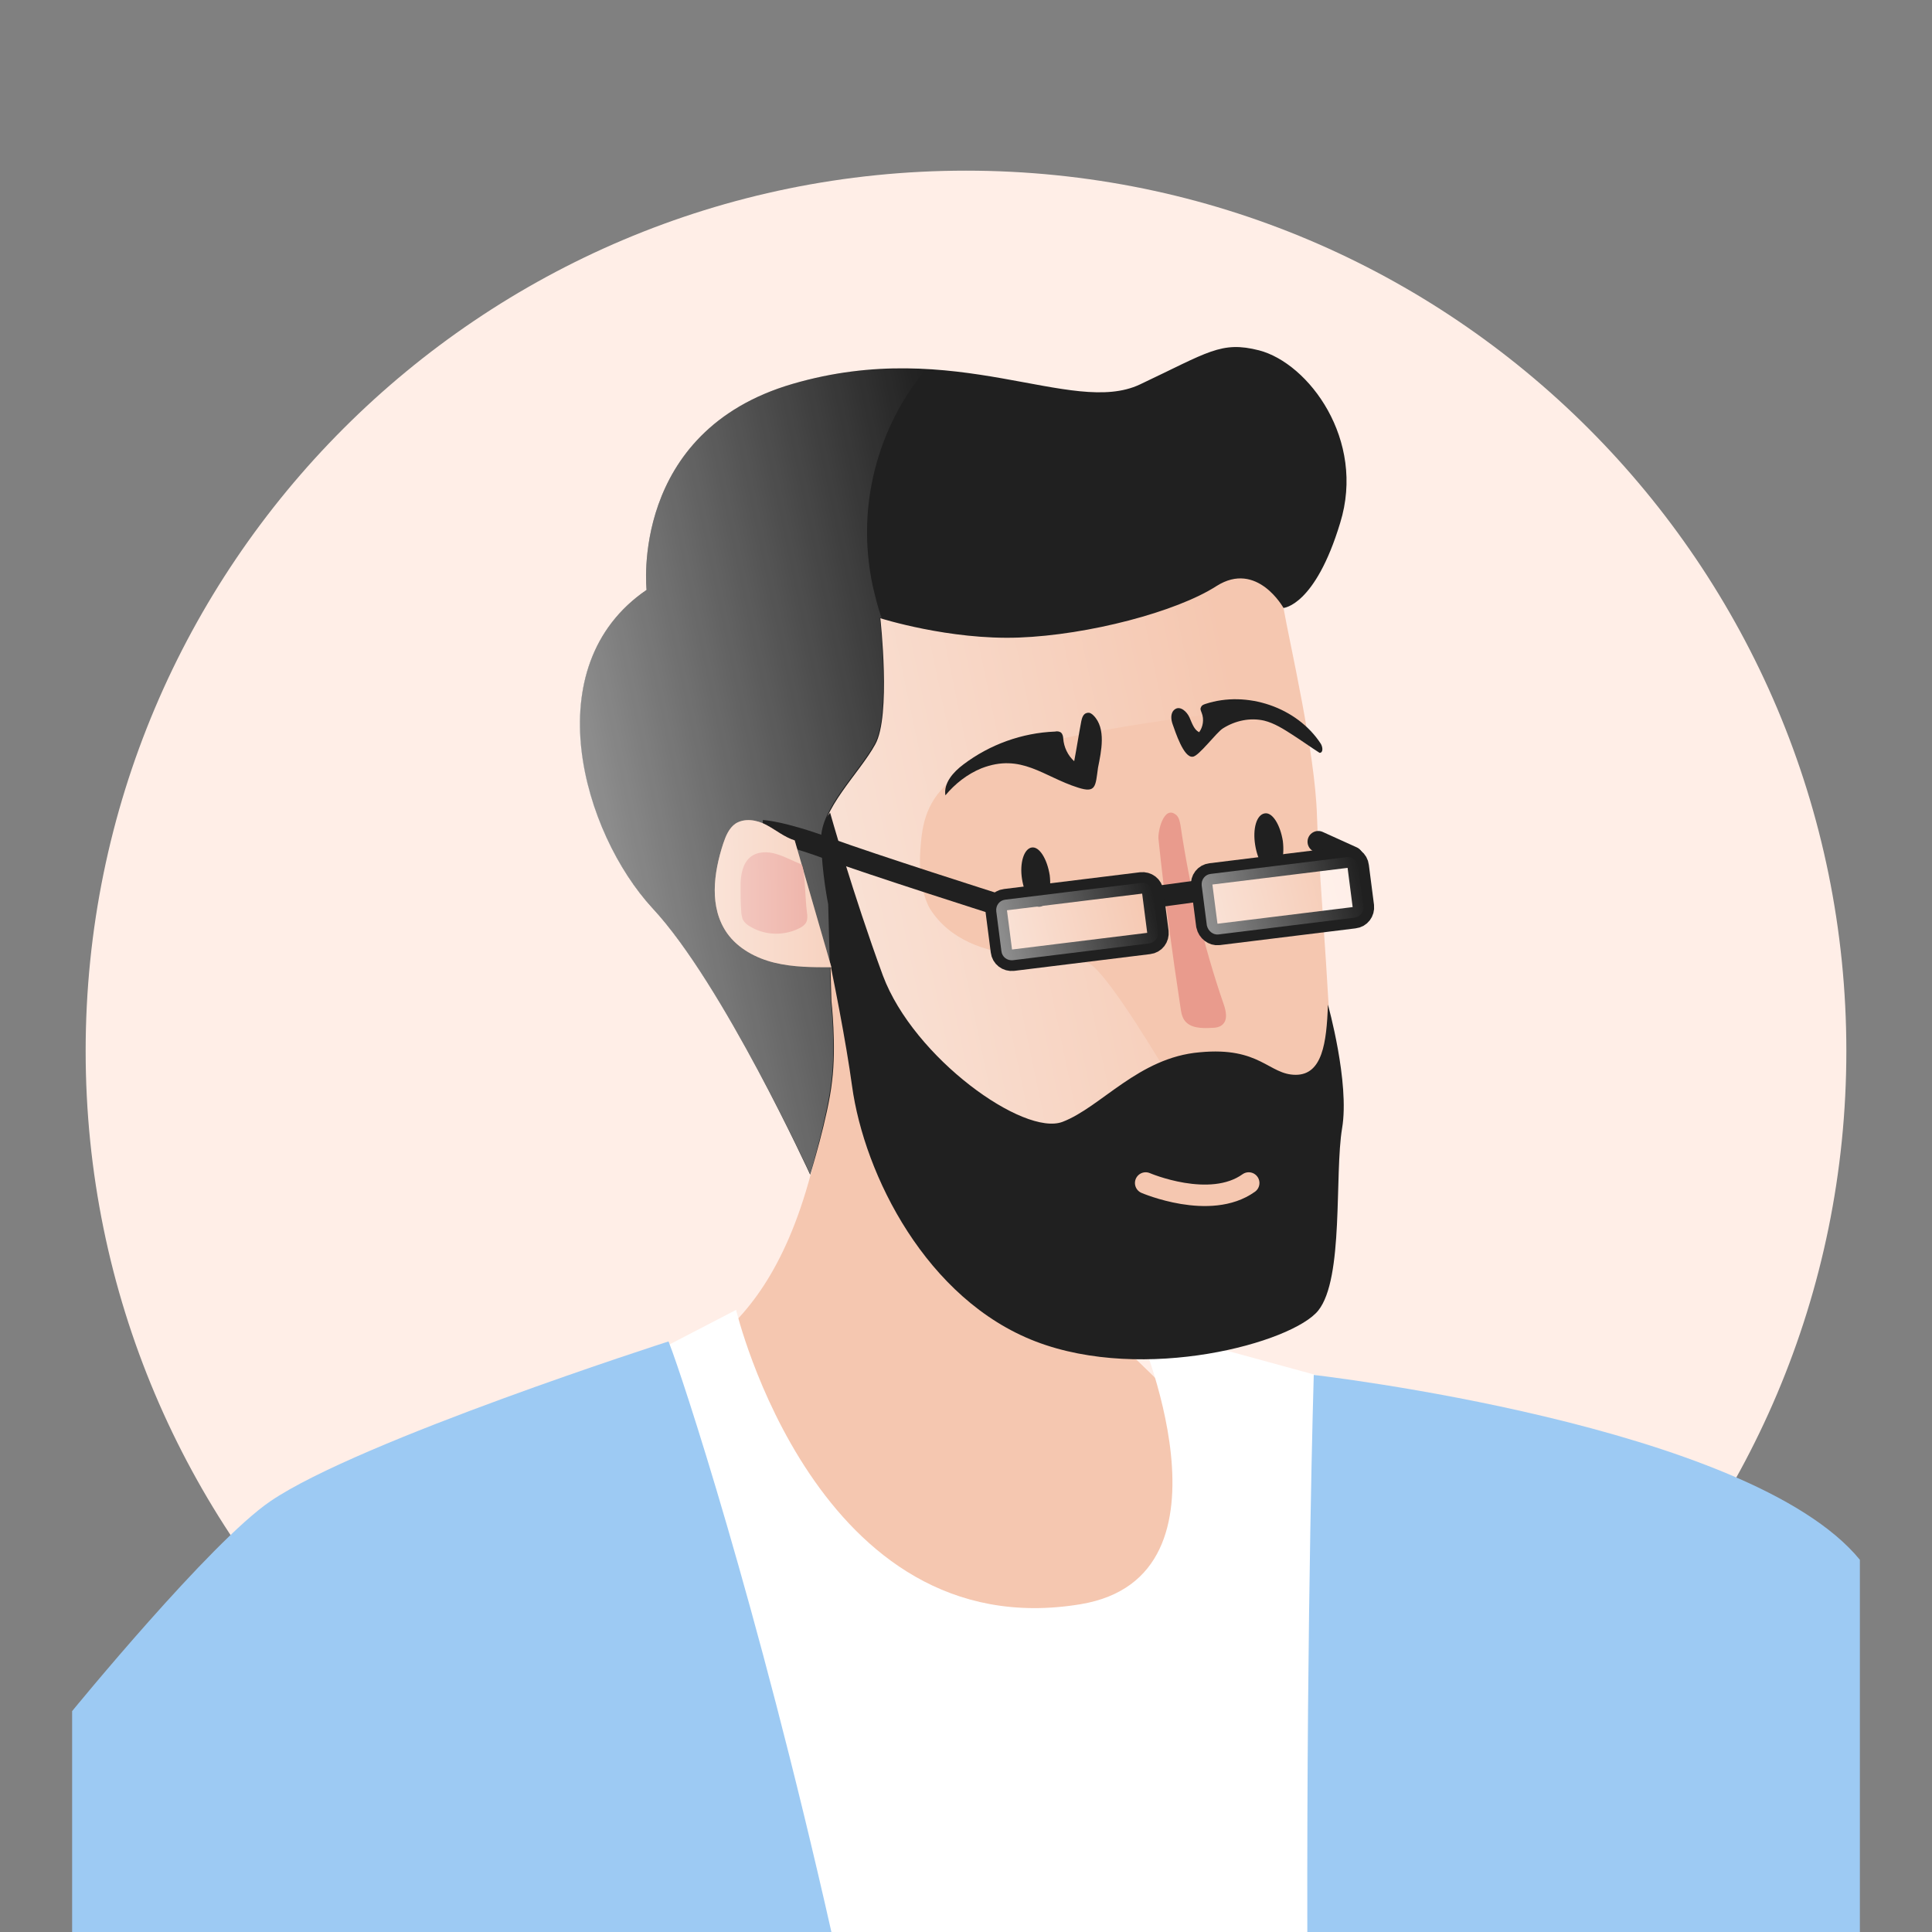 <?xml version="1.0" encoding="utf-8"?>
<svg width="90" height="90" viewBox="0 0 90 90" fill="none" xmlns="http://www.w3.org/2000/svg">
<rect x="0" y="0" width="90" height="90" fill="#808080" stroke="none"/>
<g clip-path="url(#clip0)">
<path d="M45 89.97C67.649 89.97 86.01 71.609 86.01 48.96C86.01 26.311 67.649 7.95 45 7.95C22.351 7.95 3.99 26.311 3.99 48.96C3.99 71.609 22.351 89.97 45 89.97Z" fill="#FFEEE7"/>
<path d="M38.52 44.1C38.52 44.1 38.849 50.64 37.77 54.69C35.37 63.69 30.329 63.57 29.009 64.86C27.029 66.84 28.95 67.83 27.54 69.03C27.54 69.03 47.099 83.7 58.469 83.25C73.74 82.65 52.77 63.18 52.77 63.18C52.77 63.18 57.12 60.09 54.209 58.5C52.499 57.57 50.309 50.67 50.309 50.67L38.52 44.1Z" fill="#F5C7B0"/>
<path d="M54.42 23.67C56.28 24.6 59.49 26.61 59.79 28.32C60.09 30.03 61.26 35.01 61.35 38.01C61.44 40.98 62.16 48.66 62.04 52.14C61.92 55.65 62.01 60.36 61.23 61.08C60.48 61.8 52.23 62.94 50.43 62.28C48.6 61.62 39.72 53.88 39.3 46.44C39.3 46.44 35.64 48.51 32.34 42.12C31.47 40.47 36.54 33.18 37.05 31.08C38.25 25.95 48.36 26.22 51.03 25.56C53.7 24.9 54.42 23.67 54.42 23.67Z" fill="#F5C7B0"/>
<path d="M66.48 89.999H22.74L20.73 68.01L31.17 62.639L34.29 61.02C34.29 61.02 38.04 76.769 50.34 74.73C58.08 73.439 52.95 61.77 52.95 61.77L61.17 64.019L62.25 64.32C62.28 64.32 64.08 75.029 66.48 89.999Z" fill="white"/>
<path d="M38.73 90H14.07H3.36V79.71C3.36 79.71 9.81 71.82 12.6 69.93C16.74 67.11 31.14 62.49 31.14 62.49C31.14 62.49 31.17 62.55 31.2 62.64C31.74 64.02 35.25 74.58 38.73 90Z" fill="#9DCAF3"/>
<path d="M37.02 39.15L38.73 36.15L38.16 34.89C38.16 34.89 37.62 28.26 38.01 28.2C38.4 28.14 47.19 23.76 48.15 24.39C49.139 25.02 56.099 26.1 56.099 26.1C56.099 26.1 58.319 32.88 57.12 33.15C55.919 33.39 47.7 34.17 44.73 36.06C43.26 36.99 42.989 38.22 42.9 39.27C42.719 41.04 43.139 42.03 43.319 42.33C45.209 45.3 49.8 44.28 50.789 44.91C51.749 45.54 54.389 50.04 54.389 50.04C54.389 50.04 60.029 58.95 58.919 59.61C57.809 60.27 54.33 61.83 53.52 62.01C52.709 62.19 49.469 60.75 47.999 60.54C46.529 60.33 43.709 57.3 42.15 55.95C40.59 54.6 38.16 42.42 38.16 42.42L37.02 39.15Z" fill="url(#paint0_linear)"/>
<path d="M59.79 28.32C59.79 28.32 58.56 26.1 56.67 27.3C54.81 28.5 50.7 29.58 47.46 29.7C44.22 29.82 41.01 28.8 41.01 28.8C41.01 28.8 41.52 33.36 40.77 34.68C40.05 36 38.22 37.71 38.28 39.18C38.31 40.68 38.61 42.15 38.61 42.15L38.73 46.62C38.73 46.62 38.97 48.72 38.76 50.37C38.58 52.02 37.74 54.72 37.74 54.72C37.74 54.72 33.66 45.81 30.39 42.3C27.15 38.79 24.9 31.05 30.12 27.48C30.12 27.48 29.31 20.1 36.93 17.88C44.55 15.66 49.92 19.41 53.1 17.91C56.28 16.41 56.88 15.87 58.65 16.32C60.96 16.92 63.63 20.49 62.43 24.36C61.26 28.23 59.79 28.32 59.79 28.32Z" fill="#202020"/>
<path d="M61.86 46.799C61.8 48.599 61.59 50.069 60.36 50.069C59.1 50.069 58.71 48.749 55.89 49.019C53.04 49.259 51.3 51.569 49.5 52.259C47.7 52.949 42.57 49.289 41.13 45.449C39.72 41.609 38.67 37.859 38.67 37.859L37.47 39.359C37.47 39.359 39.12 46.409 39.69 50.579C40.26 54.749 43.17 60.539 48.24 62.489C53.31 64.439 60.21 62.549 61.41 61.049C62.61 59.549 62.16 54.719 62.52 52.559C62.88 50.429 61.86 46.799 61.86 46.799Z" fill="#202020"/>
<path d="M30.12 27.479C30.12 27.479 29.31 20.099 36.93 17.879C39.21 17.219 41.28 17.099 43.14 17.189C40.89 19.889 39.87 23.579 40.65 27.269C40.77 27.779 40.89 28.289 41.07 28.799C41.04 28.799 40.98 28.769 40.98 28.769C40.98 28.769 41.49 33.329 40.74 34.649C40.02 35.969 38.19 37.679 38.25 39.149C38.28 40.649 38.58 42.119 38.58 42.119L38.7 46.589C38.7 46.589 38.94 48.689 38.73 50.339C38.55 51.989 37.74 54.689 37.74 54.689C37.74 54.689 33.63 45.779 30.36 42.269C27.12 38.759 24.9 31.049 30.12 27.479Z" fill="url(#paint1_linear)"/>
<path d="M53.97 39.12C54.24 41.73 54.6 44.34 54.99 46.92C55.02 47.13 55.05 47.34 55.17 47.52C55.44 47.91 56.01 47.91 56.49 47.88C56.64 47.88 56.79 47.85 56.91 47.761C57.21 47.55 57.12 47.1 57 46.77C56.07 44.071 55.41 41.281 54.99 38.431C54.96 38.281 54.93 38.1 54.81 37.98C54.21 37.441 53.91 38.791 53.97 39.12Z" fill="#E99B8D"/>
<path d="M54.63 33.75C54.54 33.51 54.51 33.18 54.75 33.03C54.99 32.88 55.29 33.15 55.41 33.42C55.53 33.69 55.62 33.99 55.86 34.11C56.04 33.87 56.1 33.51 55.98 33.21C55.95 33.12 55.89 33.03 55.95 32.94C55.98 32.85 56.07 32.82 56.16 32.79C58.08 32.16 60.42 32.94 61.53 34.65C61.62 34.8 61.65 35.07 61.47 35.07C61.05 34.8 60.63 34.5 60.21 34.23C59.79 33.96 59.37 33.69 58.89 33.57C58.23 33.42 57.54 33.57 56.97 33.93C56.67 34.11 55.83 35.25 55.56 35.25C55.14 35.31 54.75 34.08 54.63 33.75Z" fill="#202020"/>
<path d="M50.94 33.33C50.85 33.24 50.76 33.18 50.64 33.21C50.46 33.24 50.4 33.45 50.37 33.6C50.25 34.23 50.16 34.83 50.04 35.46C49.74 35.19 49.56 34.8 49.53 34.41C49.53 34.32 49.5 34.2 49.44 34.14C49.38 34.08 49.26 34.05 49.14 34.08C47.61 34.14 46.11 34.68 44.88 35.61C44.4 35.97 43.95 36.48 44.04 37.05C44.49 36.51 45.06 36.06 45.72 35.79C47.58 35.07 48.6 36.18 50.22 36.69C51.06 36.96 51.03 36.63 51.15 35.76C51.3 35.01 51.54 33.93 50.94 33.33Z" fill="#202020"/>
<path d="M47.61 40.95C47.73 41.7 48.09 42.3 48.45 42.24C48.81 42.18 48.99 41.52 48.9 40.77C48.78 40.02 48.42 39.42 48.06 39.48C47.7 39.54 47.49 40.2 47.61 40.95Z" fill="#202020"/>
<path d="M58.47 39.36C58.59 40.11 58.95 40.71 59.31 40.65C59.67 40.59 59.85 39.93 59.76 39.18C59.64 38.43 59.28 37.83 58.92 37.89C58.53 37.95 58.35 38.61 58.47 39.36Z" fill="#202020"/>
<path d="M86.64 90H60.9C60.87 74.88 61.2 64.05 61.2 64.05C61.2 64.05 81.48 66.36 86.64 72.66V90Z" fill="#9DCAF3"/>
<path d="M63 39.93L61.41 39.21" stroke="#202020" stroke-miterlimit="10" stroke-linecap="round"/>
<path d="M35.52 38.7C35.52 38.7 36.39 38.73 38.52 39.51C40.65 40.29 46.41 42.12 46.41 42.12" stroke="#202020" stroke-miterlimit="10"/>
<path d="M56.16 41.46L53.73 41.79" stroke="#202020" stroke-miterlimit="10"/>
<path d="M47.19 44.73L53.52 43.95C53.79 43.92 53.97 43.68 53.94 43.41L53.7 41.55C53.67 41.28 53.43 41.1 53.16 41.13L46.83 41.91C46.56 41.94 46.38 42.18 46.41 42.45L46.65 44.31C46.68 44.58 46.92 44.76 47.19 44.73Z" stroke="#202020" stroke-miterlimit="10"/>
<path d="M56.76 43.53L63.09 42.75C63.36 42.72 63.54 42.48 63.51 42.21L63.27 40.35C63.24 40.08 63 39.9 62.73 39.93L56.4 40.71C56.13 40.74 55.95 40.98 55.98 41.25L56.22 43.11C56.28 43.38 56.52 43.56 56.76 43.53Z" stroke="#202020" stroke-miterlimit="10"/>
<path d="M56.76 43.53L63.09 42.75C63.36 42.72 63.54 42.48 63.51 42.21L63.27 40.35C63.24 40.08 63 39.9 62.73 39.93L56.4 40.71C56.13 40.74 55.95 40.98 55.98 41.25L56.22 43.11C56.28 43.38 56.52 43.56 56.76 43.53Z" fill="url(#paint2_linear)"/>
<path d="M47.19 44.73L53.52 43.95C53.79 43.92 53.97 43.68 53.94 43.41L53.7 41.55C53.67 41.28 53.43 41.1 53.16 41.13L46.83 41.91C46.56 41.94 46.38 42.18 46.41 42.45L46.65 44.31C46.68 44.58 46.92 44.76 47.19 44.73Z" fill="url(#paint3_linear)"/>
<path d="M37.02 39.149C36.54 38.999 36.15 38.669 35.7 38.429C35.25 38.189 34.68 38.099 34.26 38.369C33.96 38.579 33.81 38.939 33.69 39.299C33.24 40.679 33.03 42.269 33.87 43.469C34.38 44.189 35.22 44.639 36.09 44.849C36.96 45.059 37.86 45.059 38.73 45.059" fill="#F5C7B0"/>
<path d="M37.319 40.259C36.929 40.109 36.569 39.899 36.15 39.779C35.76 39.659 35.279 39.659 34.95 39.929C34.59 40.229 34.499 40.769 34.499 41.249C34.499 41.639 34.499 42.059 34.529 42.449C34.529 42.569 34.559 42.689 34.59 42.809C34.679 42.989 34.83 43.109 35.01 43.199C35.7 43.589 36.569 43.589 37.26 43.229C37.38 43.169 37.499 43.079 37.559 42.959C37.62 42.839 37.62 42.659 37.59 42.509C37.499 41.789 37.499 40.349 37.319 40.259Z" fill="#E99B8D"/>
<path d="M37.02 39.149C36.54 38.999 36.15 38.669 35.7 38.429C35.25 38.189 34.68 38.099 34.26 38.369C33.96 38.579 33.81 38.939 33.69 39.299C33.24 40.679 33.03 42.269 33.87 43.469C34.38 44.189 35.22 44.639 36.09 44.849C36.96 45.059 37.86 45.059 38.73 45.059" fill="url(#paint4_linear)"/>
<path d="M53.37 55.109C53.37 55.109 56.37 56.399 58.17 55.109" stroke="#F5C7B0" stroke-miterlimit="10" stroke-linecap="round"/>
</g>
<defs>
<linearGradient id="paint0_linear" x1="59.461" y1="41.37" x2="38.325" y2="45.776" gradientUnits="userSpaceOnUse">
<stop stop-color="white" stop-opacity="0"/>
<stop offset="0.98" stop-color="white" stop-opacity="0.49"/>
<stop offset="1" stop-color="white" stop-opacity="0.5"/>
</linearGradient>
<linearGradient id="paint1_linear" x1="46.657" y1="34.372" x2="27.666" y2="38.332" gradientUnits="userSpaceOnUse">
<stop stop-color="white" stop-opacity="0"/>
<stop offset="0.98" stop-color="white" stop-opacity="0.49"/>
<stop offset="1" stop-color="white" stop-opacity="0.5"/>
</linearGradient>
<linearGradient id="paint2_linear" x1="63.392" y1="40.774" x2="56.099" y2="42.573" gradientUnits="userSpaceOnUse">
<stop stop-color="white" stop-opacity="0"/>
<stop offset="0.98" stop-color="white" stop-opacity="0.49"/>
<stop offset="1" stop-color="white" stop-opacity="0.5"/>
</linearGradient>
<linearGradient id="paint3_linear" x1="53.802" y1="41.975" x2="46.508" y2="43.774" gradientUnits="userSpaceOnUse">
<stop stop-color="white" stop-opacity="0"/>
<stop offset="0.98" stop-color="white" stop-opacity="0.49"/>
<stop offset="1" stop-color="white" stop-opacity="0.5"/>
</linearGradient>
<linearGradient id="paint4_linear" x1="42.41" y1="41.594" x2="33.255" y2="41.62" gradientUnits="userSpaceOnUse">
<stop stop-color="white" stop-opacity="0"/>
<stop offset="0.98" stop-color="white" stop-opacity="0.49"/>
<stop offset="1" stop-color="white" stop-opacity="0.5"/>
</linearGradient>
<clipPath id="clip0">
<rect width="90" height="90" fill="white"/>
</clipPath>
</defs>
</svg>
